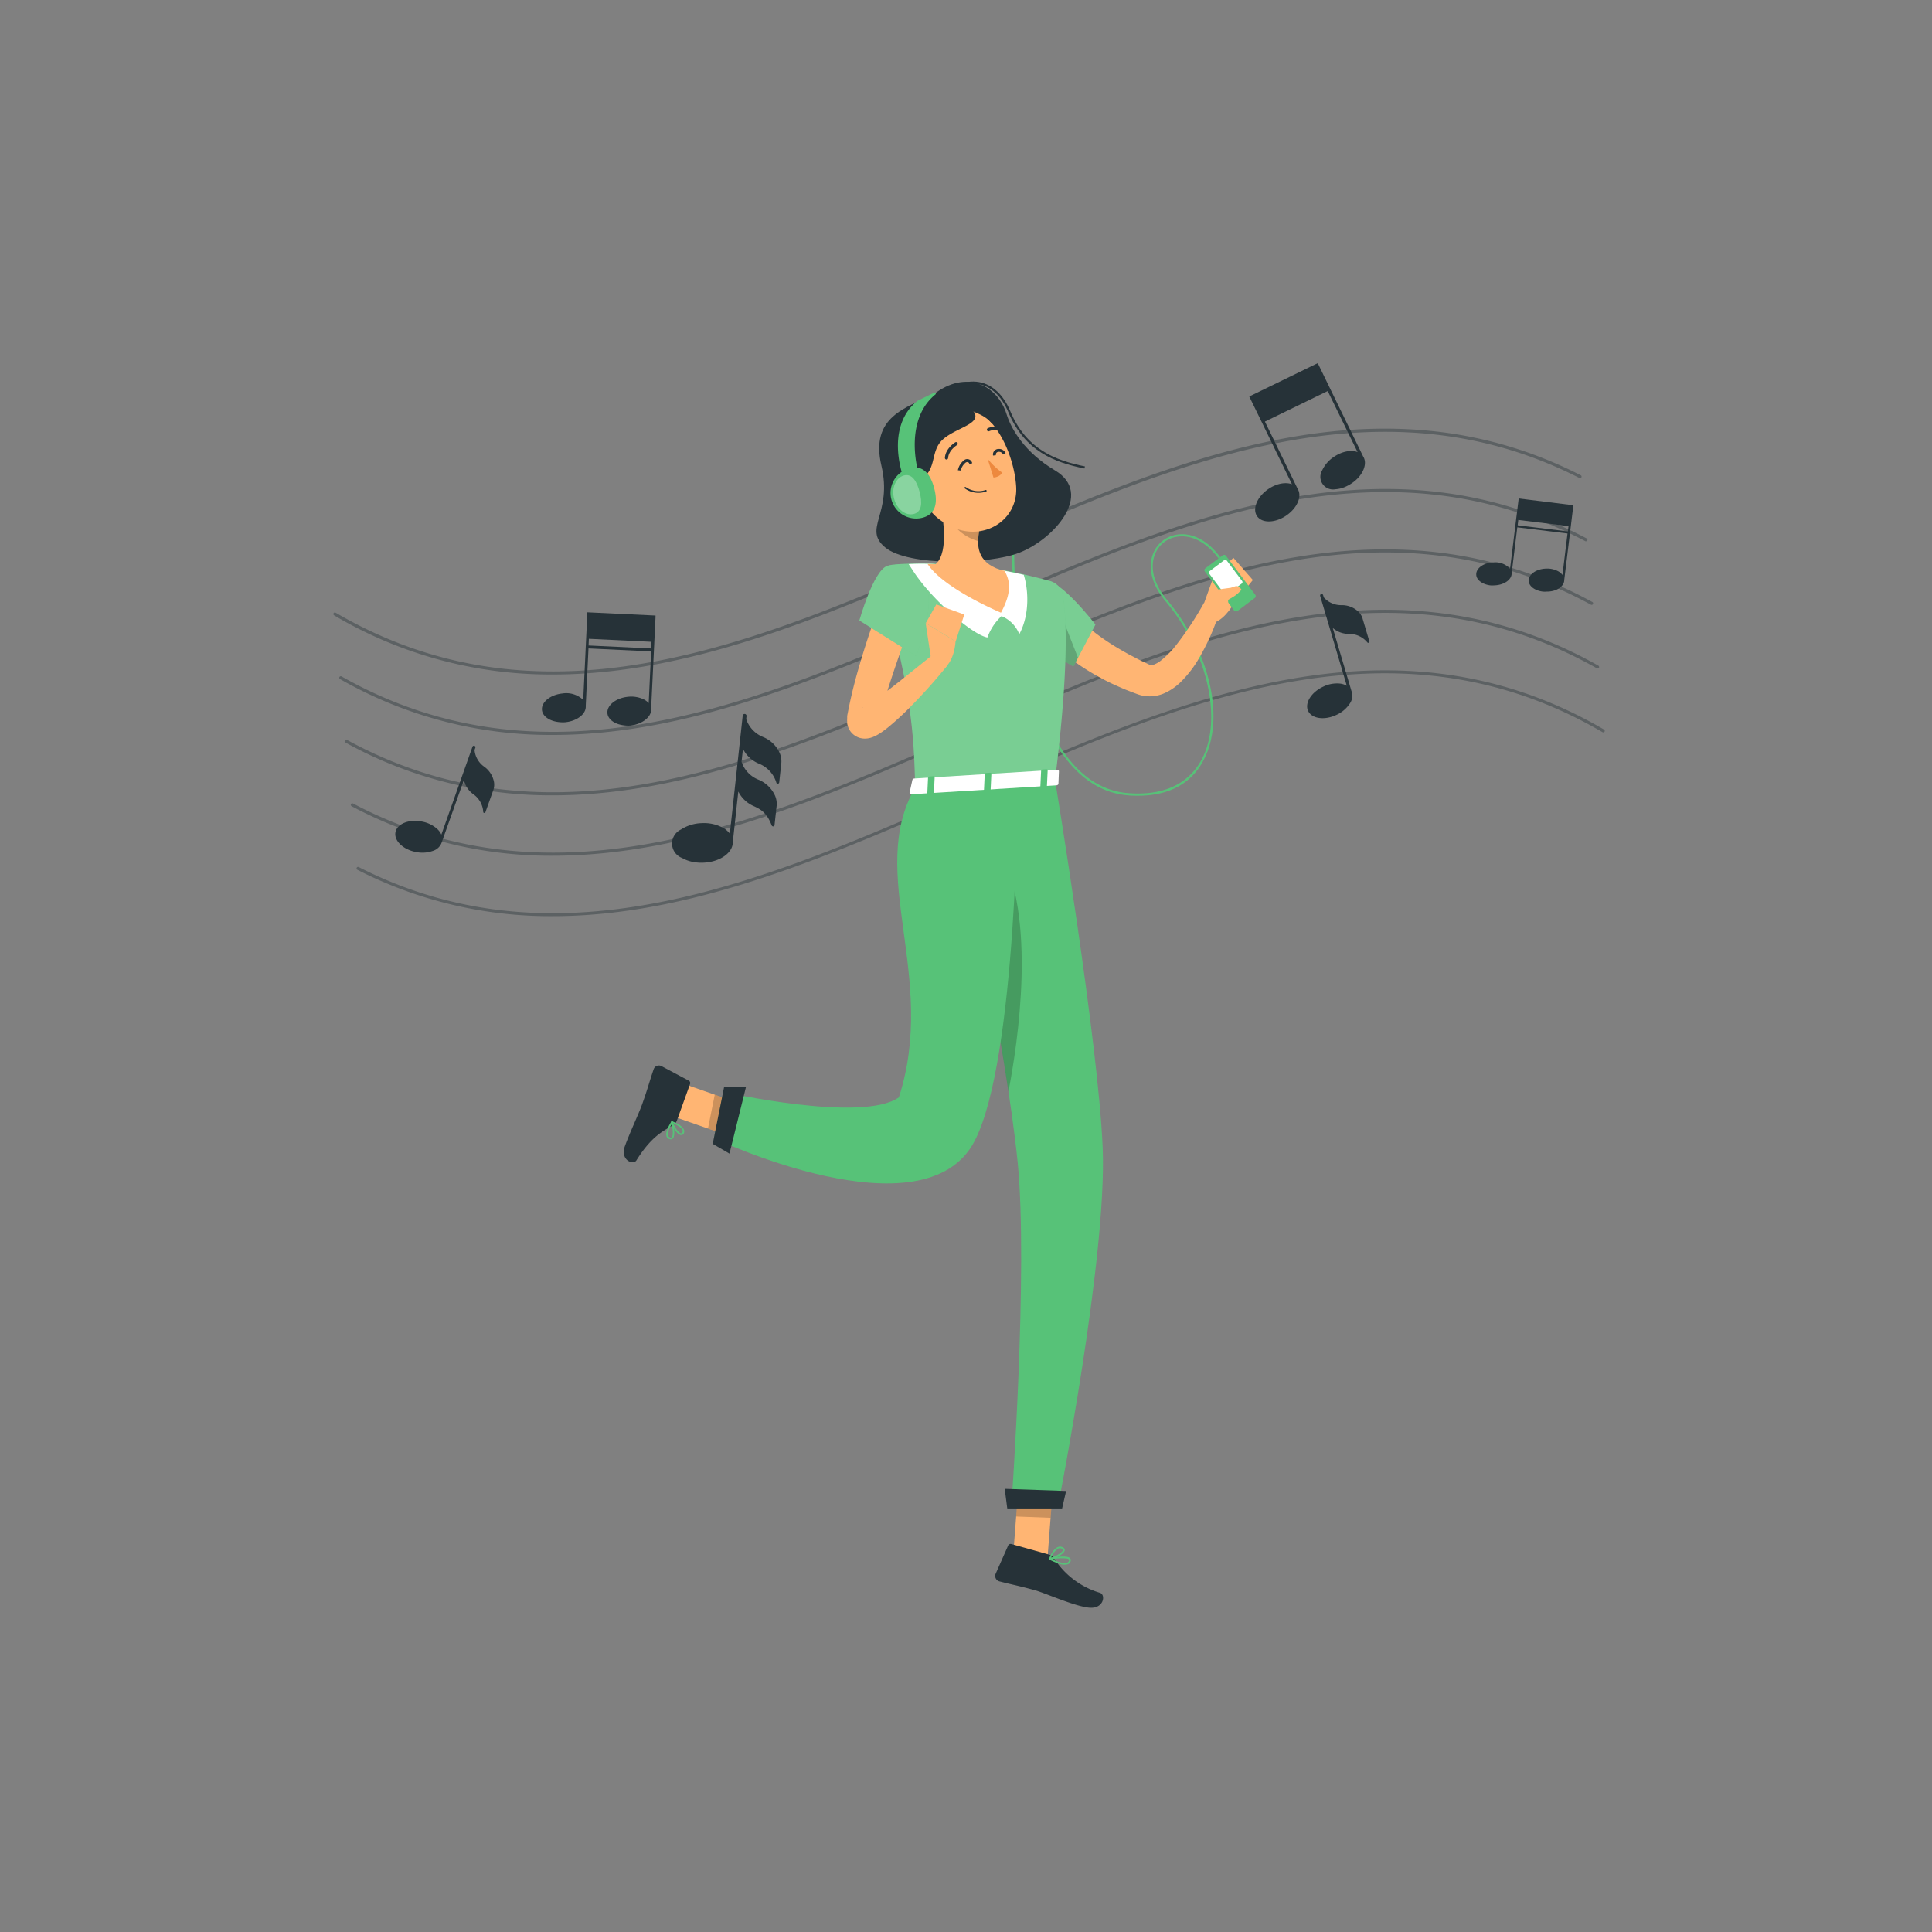 <svg xmlns="http://www.w3.org/2000/svg" viewBox="0 0 500 500"><rect x="0" y="0" width="500" height="500" fill="#808080" stroke="none"/><g id="freepik--musical-notes--inject-40"><g style="opacity:0.4"><path d="M143.13,174.56a110,110,0,0,1-56.66-15.31.4.4,0,0,1-.14-.54.39.39,0,0,1,.54-.14c54.54,31.82,110.06,7.41,163.77-16.19C302.54,119.57,356.22,96,409.09,123a.39.39,0,1,1-.35.7c-52.55-26.8-106-3.28-157.79,19.45C215.55,158.66,179.36,174.56,143.13,174.56Z" style="fill:#263238"></path><path d="M143.13,190.2A109.72,109.72,0,0,1,88,175.74a.39.39,0,0,1-.15-.53.4.4,0,0,1,.54-.15c54,30.52,109,6.34,162.27-17.05,52.4-23,106.59-46.84,160-18.65a.4.4,0,0,1-.37.7c-53-28-107-4.28-159.28,18.67C215.55,174.29,179.35,190.2,143.13,190.2Z" style="fill:#263238"></path><path d="M143.12,205.83a109.7,109.7,0,0,1-53.64-13.62.4.4,0,0,1-.15-.54.38.38,0,0,1,.53-.15c53.54,29.25,108.05,5.29,160.77-17.88,52.9-23.24,107.6-47.28,161.47-17.84a.4.4,0,0,1,.16.53.39.39,0,0,1-.53.16c-53.54-29.25-108.06-5.3-160.78,17.87C215.55,189.92,179.34,205.83,143.12,205.83Z" style="fill:#263238"></path><path d="M143.11,221.46A109.53,109.53,0,0,1,91,208.65a.41.41,0,0,1-.17-.54.4.4,0,0,1,.54-.16c53,28,107.05,4.28,159.28-18.68,53.38-23.46,108.59-47.72,163-17a.39.39,0,0,1,.15.53.4.4,0,0,1-.54.15c-54-30.52-109.06-6.34-162.27,17C215.56,205.55,179.34,221.46,143.11,221.46Z" style="fill:#263238"></path><path d="M143.11,237.1a109.49,109.49,0,0,1-50.62-12,.4.4,0,0,1-.17-.53.39.39,0,0,1,.53-.17c52.54,26.79,106,3.28,157.79-19.46,53.88-23.67,109.59-48.16,164.47-16.14a.39.39,0,0,1,.14.54.38.38,0,0,1-.53.14C360.18,157.62,304.65,182,251,205.62,215.56,221.18,179.33,237.1,143.11,237.1Z" style="fill:#263238"></path></g><path d="M127.76,202a6.28,6.28,0,0,0-2.46-3.59,5.93,5.93,0,0,1-2.49-4.31l.21-.58a.39.39,0,1,0-.74-.27L114.22,216a4.48,4.48,0,0,0-1.07-1.47,8.13,8.13,0,0,0-4-1.92c-3.33-.65-6.38.59-6.8,2.76-.37,1.87,1.33,3.83,3.93,4.76a9.27,9.27,0,0,0,1.33.36,8.09,8.09,0,0,0,4.41-.28,3.49,3.49,0,0,0,2.37-2.42h0l5.66-15.91a6.28,6.28,0,0,0,2.48,3.69,6,6,0,0,1,2.53,4.58.3.3,0,0,0,.19.24h.07a.28.28,0,0,0,.31-.19l2-5.62A4.25,4.25,0,0,0,127.76,202Z" style="fill:#263238"></path><path d="M351.3,158.07a6.25,6.25,0,0,0-4.13-1.46,6,6,0,0,1-4.57-2l-.18-.6a.4.4,0,0,0-.49-.27.4.4,0,0,0-.27.49l6.89,23.25a4.52,4.52,0,0,0-1.74-.57,8.1,8.1,0,0,0-4.37.8c-3.09,1.44-4.84,4.25-3.9,6.27.81,1.74,3.36,2.33,6,1.54a9.71,9.71,0,0,0,1.29-.49,8.1,8.1,0,0,0,3.42-2.84,3.53,3.53,0,0,0,.5-3.38h0l-4.83-16.29a6.33,6.33,0,0,0,4.21,1.53,6.06,6.06,0,0,1,4.76,2.23.31.31,0,0,0,.3.08l.07,0a.3.3,0,0,0,.14-.34l-1.71-5.75A4.18,4.18,0,0,0,351.3,158.07Z" style="fill:#263238"></path><path d="M196.45,197.65a7.7,7.7,0,0,1,4.48,4.93.35.35,0,0,0,.31.24.14.14,0,0,0,.09,0,.38.38,0,0,0,.33-.33l.53-4.85a5.43,5.43,0,0,0-.61-3.18,8,8,0,0,0-4.11-3.73,7.58,7.58,0,0,1-4.35-4.62l.08-.79a.5.5,0,0,0-.44-.55.5.5,0,0,0-.55.45l-3.33,30.53a5.68,5.68,0,0,0-1.75-1.5,10.32,10.32,0,0,0-5.51-1.22,10.43,10.43,0,0,0-5.39,1.65,4,4,0,0,0,.3,7.37,9.45,9.45,0,0,0,3.72,1.15,10.49,10.49,0,0,0,1.78.06c4.28-.17,7.67-2.56,7.62-5.35h0l1.42-13.06a8.1,8.1,0,0,0,4.17,3.85c1.64.8,3.18,1.57,4.48,4.93a.42.42,0,0,0,.32.24h.09a.36.36,0,0,0,.32-.34l.53-4.84a5.3,5.3,0,0,0-.61-3.19,8,8,0,0,0-4.11-3.73,7.55,7.55,0,0,1-4.35-4.62l.37-3.35A8,8,0,0,0,196.45,197.65Z" style="fill:#263238"></path><path d="M168.51,183.46h0l.83-17.33.31-6.46v-.37L152,158.46l0,.36-.31,6.47-.75,15.85a6.35,6.35,0,0,0-5.39-1.67c-3.12.32-5.49,2.24-5.29,4.28.18,1.75,2.21,3,4.77,3.16a7.77,7.77,0,0,0,1.27,0c3.1-.31,5.45-2.19,5.29-4.21h0l.71-14.89,16.21.77-.63,13.39a4.15,4.15,0,0,0-1.34-1,7.54,7.54,0,0,0-4.05-.64c-3.12.32-5.49,2.23-5.29,4.27.18,1.76,2.21,3,4.77,3.17a7.77,7.77,0,0,0,1.27,0C166.31,187.37,168.67,185.48,168.51,183.46Zm-16.19-16.41.08-1.73,16.21.78-.08,1.72Z" style="fill:#263238"></path><path d="M404.82,150.12h0l1.7-13.9.63-5.18,0-.29L393,129l0,.3-.64,5.18L390.8,147.2a5.1,5.1,0,0,0-4.24-1.66c-2.53.06-4.55,1.47-4.51,3.12,0,1.42,1.6,2.58,3.65,2.83a6.84,6.84,0,0,0,1,0c2.51-.07,4.52-1.45,4.51-3.08h0l1.46-11.94,13,1.59-1.31,10.74a3.23,3.23,0,0,0-1-.9,6,6,0,0,0-3.21-.75c-2.54.07-4.56,1.47-4.52,3.12,0,1.42,1.6,2.58,3.65,2.83a6.9,6.9,0,0,0,1,0C402.82,153.13,404.82,151.75,404.82,150.12Zm-12.05-14.18.16-1.38,13,1.59-.16,1.38Z" style="fill:#263238"></path><path d="M352.79,118.15h0l-8.45-17.36-3.15-6.48L341,94l-17.69,8.61.17.36,3.16,6.48,7.72,15.88c-1.63-.63-4-.21-6.14,1.25-2.89,2-4.18,5.11-2.89,7,1.11,1.62,3.78,1.79,6.34.55a8.57,8.57,0,0,0,1.23-.72c2.85-1.95,4.14-5,2.91-6.94h0l-8.45-17.36,16.25-7.91L351.34,117c-1.63-.63-4-.21-6.15,1.25a8.45,8.45,0,0,0-3,3.45,3.27,3.27,0,0,0,3.38,4.92,7.65,7.65,0,0,0,3-.82,9.83,9.83,0,0,0,1.25-.72C352.73,123.14,354,120,352.79,118.15Z" style="fill:#263238"></path></g><g id="freepik--Character--inject-40"><path d="M294.53,205.93c-.83,0-1.71,0-2.62-.1-6.06-.48-11.39-3.59-15.86-9.23-13.43-17-15.05-51.32-13.73-59.9l.54.08c-1.31,8.53.29,42.64,13.62,59.48,4.37,5.52,9.57,8.55,15.47,9,9.15.73,15.78-2.37,19.17-8.95,5.35-10.39,1.27-27.91-9.51-40.75-3.46-4.12-4.63-8.58-3.21-12.23a7.86,7.86,0,0,1,6.38-5c3.88-.52,7.91,1.62,11,5.86l-.44.32c-3-4.07-6.83-6.13-10.52-5.64a7.31,7.31,0,0,0-5.94,4.65c-1.35,3.47-.21,7.73,3.12,11.69,11.09,13.21,15.11,30.6,9.57,41.35C309.35,201,304.58,205.93,294.53,205.93Z" style="fill:#57C278"></path><path d="M241.5,102.16c-7,3.32-16.37,5.73-13.4,18.31s-4.94,16.3,1,21.21,26.69,4.46,34.67,1.37c9-3.49,19.41-15.28,9.26-21.31-7.92-4.7-11.36-10.78-12.51-14.48C258.17,99.71,250.08,95.44,241.5,102.16Z" style="fill:#263238"></path><path d="M280.65,121.25c-7.71-1.57-15.44-4.43-19.7-14.6-1.71-4.08-4.42-6.65-7.65-7.23-3.65-.65-7.74,1.2-11.49,5.22l-.4-.38c3.88-4.15,8.13-6.07,12-5.37,3.42.61,6.28,3.29,8.06,7.55,4.16,9.93,11.74,12.73,19.31,14.27Z" style="fill:#263238"></path><path d="M277.72,158.73l.37.39.49.5c.35.33.69.68,1.07,1,.73.68,1.52,1.33,2.32,2a58.49,58.49,0,0,0,5,3.66c1.76,1.15,3.6,2.2,5.45,3.23,1,.48,1.88,1,2.85,1.46l2.24,1.07a1.42,1.42,0,0,0,1,0,6.74,6.74,0,0,0,1.89-1.06,24.14,24.14,0,0,0,4.09-4.16,85.75,85.75,0,0,0,7.11-10.8l4.19,1.71a58.61,58.61,0,0,1-5.71,13,28.43,28.43,0,0,1-4.75,6,14.34,14.34,0,0,1-3.78,2.58,9.44,9.44,0,0,1-5.64.76,9,9,0,0,1-1.46-.39l-.92-.34-1.66-.64c-1.12-.42-2.2-.93-3.29-1.4a65.64,65.64,0,0,1-6.37-3.36,62.77,62.77,0,0,1-6-4.11c-1-.77-1.9-1.56-2.82-2.42-.46-.42-.92-.87-1.37-1.33l-.67-.72c-.24-.27-.42-.47-.76-.88Z" style="fill:#ffb573"></path><path d="M270.4,150.37c3.7-.9,13.1,11.26,13.1,11.26l-5.71,10.87S262,163.59,262.6,158.68C263.22,153.57,265,151.69,270.4,150.37Z" style="fill:#57C278"></path><path d="M270.4,150.37c3.7-.9,13.1,11.26,13.1,11.26l-5.71,10.87S262,163.59,262.6,158.68C263.22,153.57,265,151.69,270.4,150.37Z" style="fill:#fff;opacity:0.2"></path><path d="M272.84,154.58l-.9,14.23c3.14,2.15,5.85,3.69,5.85,3.69l1.19-2.28Z" style="opacity:0.2"></path><path d="M310.8,158.34l3.44-9.55,4.89,7.66s-2.74,5-6.46,5Z" style="fill:#ffb573"></path><polygon points="319.21 144.37 324.24 150.1 319.13 156.44 314.24 148.79 319.21 144.37" style="fill:#ffb573"></polygon><polygon points="262.21 402.49 271.12 402.84 272.71 382.14 263.8 381.79 262.21 402.49" style="fill:#ffb573"></polygon><polygon points="175.42 279.97 173.66 288.73 193.4 295.62 195.15 286.85 175.42 279.97" style="fill:#ffb573"></polygon><path d="M175.18,290l3.4-9.45a.7.7,0,0,0-.33-.88l-7.08-3.77a1.43,1.43,0,0,0-2,.81c-1.14,3.31-1.52,5-3,9.12-.93,2.56-3.19,7.31-4.46,10.83s2.15,5,3,3.63c3.8-6.08,6.78-7.53,9.44-9.07A2.41,2.41,0,0,0,175.18,290Z" style="fill:#263238"></path><path d="M271.42,402.31l-9.67-2.71a.7.7,0,0,0-.85.4l-3.25,7.34a1.45,1.45,0,0,0,1,1.92c3.38.88,5.06,1.14,9.32,2.33,2.61.73,10.26,4.18,14,4.48s4.23-3.39,2.7-3.85a21.22,21.22,0,0,1-11.92-9A2.32,2.32,0,0,0,271.42,402.31Z" style="fill:#263238"></path><g style="opacity:0.2"><polygon points="272.71 382.14 271.89 392.81 262.98 392.47 263.79 381.8 272.71 382.14"></polygon><polygon points="195.15 286.85 193.39 295.62 183.22 292.06 184.98 283.3 195.15 286.85"></polygon></g><path d="M275.07,154.09c.86,5.06,1.69,17.82-2,47.54l-36.23,2.24c-.28-13.89-1-25.09-8.53-52a4.61,4.61,0,0,1,4.15-5.86c2.76-.16,6.23-.27,9.77-.12a121.25,121.25,0,0,1,16.67,1.52c4.7.84,9.85,2.14,12.84,2.95A4.62,4.62,0,0,1,275.07,154.09Z" style="fill:#57C278"></path><path d="M275.07,154.09c.86,5.06,1.69,17.82-2,47.54l-36.23,2.24c-.28-13.89-1-25.09-8.53-52a4.61,4.61,0,0,1,4.15-5.86c2.76-.16,6.23-.27,9.77-.12a121.25,121.25,0,0,1,16.67,1.52c4.7.84,9.85,2.14,12.84,2.95A4.62,4.62,0,0,1,275.07,154.09Z" style="fill:#fff;opacity:0.2"></path><path d="M273,201.63s11.29,68.3,12.38,95.54c1.14,28.34-11.6,92.78-11.6,92.78H261.73s4.41-61.52,1.63-89.25c-3-30.23-16.85-97.43-16.85-97.43Z" style="fill:#57C278"></path><polygon points="260.68 390.39 274.87 390.39 275.91 385.86 260.02 385.31 260.68 390.39" style="fill:#263238"></polygon><path d="M258.47,219.7c10,17.35,4.91,50.45,2.51,62.8-2.74-18.15-6.84-40.29-10-56.54C251.79,216.61,253.86,211.7,258.47,219.7Z" style="opacity:0.2"></path><path d="M263.48,202.23s-.26,72-11.28,93.12c-13.09,25-67.38-.76-67.38-.76l2.4-12s36,8.11,45.41,1.4c10.12-31.36-8.48-58,4.18-80.16Z" style="fill:#57C278"></path><polygon points="187.42 281.21 184.45 296.03 188.79 298.55 193.07 281.26 187.42 281.21" style="fill:#263238"></polygon><path d="M236.85,158.07c-1.63,4.45-3.27,9-4.83,13.54s-3,9.09-4.27,13.63l-.23.85-.11.43c0,.14-.09.33-.07.22v-.47a2.17,2.17,0,0,0,0-.25,2.72,2.72,0,0,0-.1-.46,1.57,1.57,0,0,0-.09-.23A2.16,2.16,0,0,0,227,185a3.45,3.45,0,0,0-.44-.66,3,3,0,0,0-.69-.64,3.38,3.38,0,0,0-.74-.41,4.41,4.41,0,0,0-.64-.19A4,4,0,0,0,224,183a2.53,2.53,0,0,0-.77.09c-.18.07-.06.05.08,0a5.78,5.78,0,0,0,.53-.25c.4-.22.85-.49,1.3-.79,1.83-1.21,3.75-2.66,5.62-4.12,3.76-2.94,7.54-6,11.33-9.05l3.21,3.19a140.24,140.24,0,0,1-9.91,11.08,71.55,71.55,0,0,1-5.67,5.18c-.53.42-1.08.84-1.71,1.27-.33.21-.66.43-1.07.65a7.52,7.52,0,0,1-1.6.68,5.44,5.44,0,0,1-1.68.21,4.36,4.36,0,0,1-.73-.08,3.9,3.9,0,0,1-.86-.25,4.57,4.57,0,0,1-.94-.52,4.61,4.61,0,0,1-.86-.79,4.69,4.69,0,0,1-.56-.86c-.07-.14-.15-.32-.19-.43l-.12-.34a6,6,0,0,1-.15-.68,3.91,3.91,0,0,1,0-.48,5.12,5.12,0,0,1,0-.79l0-.34,0-.25c.06-.41.09-.51.12-.67l.09-.46.19-.93c1-5,2.33-9.75,3.8-14.49s3.05-9.38,4.91-14.05Z" style="fill:#ffb573"></path><path d="M229.55,146.48c-3.56,1.33-7.15,14.1-7.15,14.1l14.71,9.2s4.68-12.32,2.86-16.92C238.08,148.07,233.62,145,229.55,146.48Z" style="fill:#57C278"></path><path d="M229.55,146.48c-3.56,1.33-7.15,14.1-7.15,14.1l14.71,9.2s4.68-12.32,2.86-16.92C238.08,148.07,233.62,145,229.55,146.48Z" style="fill:#fff;opacity:0.2"></path><path d="M172.49,294s0,.07,0,.11a1.21,1.21,0,0,0,.94.71.72.72,0,0,0,.7-.2c.8-.81.07-4,0-4.32a.2.2,0,0,0-.17-.16.22.22,0,0,0-.21.09C173.14,291.23,172.16,293,172.49,294Zm1.36-3.1c.26,1.27.44,3,0,3.43a.32.32,0,0,1-.32.07.81.81,0,0,1-.63-.46C172.69,293.41,173,292.29,173.85,290.93Z" style="fill:#57C278"></path><path d="M173.82,290.74c.33,1.06,1.45,2.84,2.36,3a.75.75,0,0,0,.8-.47,1.1,1.1,0,0,0,0-.94c-.48-1.21-2.9-2.09-3-2.13a.2.2,0,0,0-.21,0,.24.24,0,0,0-.07.2A3,3,0,0,0,173.82,290.74Zm2.83,1.79a.66.66,0,0,1-.05.53c-.12.24-.25.25-.35.24-.62-.09-1.64-1.54-2-2.57.79.34,2.08,1,2.37,1.74A.14.14,0,0,0,176.65,292.53Z" style="fill:#57C278"></path><path d="M274.23,404.72a3.39,3.39,0,0,0,2.24.06,1.18,1.18,0,0,0,.64-.89.68.68,0,0,0-.19-.64c-.89-.88-4.82-.09-5.26,0a.23.23,0,0,0-.17.18.21.21,0,0,0,.12.21A15.47,15.47,0,0,0,274.23,404.72Zm2-1.35a.76.76,0,0,1,.36.18.27.27,0,0,1,.08.26.8.8,0,0,1-.42.59c-.65.32-2.09,0-3.91-.85A11.57,11.57,0,0,1,276.26,403.37Z" style="fill:#57C278"></path><path d="M271.65,403.67h.08c1.16-.17,3.71-1.46,3.82-2.48,0-.24-.05-.57-.6-.79a1.51,1.51,0,0,0-1.23,0c-1.33.59-2.18,2.86-2.22,2.95a.23.23,0,0,0,0,.21A.21.21,0,0,0,271.65,403.67Zm3-2.92.13,0c.36.15.34.3.33.35-.06.62-1.85,1.69-3.07,2a4.8,4.8,0,0,1,1.84-2.35A1.09,1.09,0,0,1,274.67,400.75Z" style="fill:#57C278"></path><path d="M236.14,201.78l-.73,3.3c-.11.26.2.5.62.47l37.29-2.3c.33,0,.59-.2.6-.4l.13-3.27c0-.22-.29-.4-.65-.37l-36.69,2.26A.65.65,0,0,0,236.14,201.78Z" style="fill:#fff"></path><path d="M241.32,205.58l-1,.06c-.19,0-.35-.08-.34-.2l.2-4.25c0-.12.17-.23.37-.24l1-.07c.19,0,.35.08.34.21l-.2,4.24C241.68,205.45,241.51,205.57,241.32,205.58Z" style="fill:#57C278"></path><path d="M270.58,203.77l-1,.06c-.19,0-.35-.08-.34-.2l.2-4.24c0-.13.17-.24.36-.25l1-.06c.19,0,.35.08.34.2l-.2,4.24C270.94,203.65,270.78,203.76,270.58,203.77Z" style="fill:#57C278"></path><path d="M256,204.67l-1,.07c-.2,0-.35-.08-.35-.21l.2-4.24c0-.13.17-.24.37-.25l1-.06c.2,0,.35.08.35.2l-.2,4.25C256.31,204.55,256.15,204.66,256,204.67Z" style="fill:#57C278"></path><path d="M242.2,146a121.29,121.29,0,0,1,16.67,1.51c2,.35,4.1.8,6.07,1.25h0c1.05,3.25,1.78,9.89-1.15,15.37a8.3,8.3,0,0,0-4.61-4.68,14,14,0,0,0-3.64,5.53c-3.89-.7-14.36-9.79-19.14-17.11l-1.24-1.89C237.33,145.85,239.75,145.84,242.2,146Z" style="fill:#fff"></path><path d="M242.71,127.63c1.38,5.37,3,15.13-.51,18.31,0,0,1.8,5.49,11.76,6.39,11,1,4.91-4.87,4.91-4.87-6.07-2-6.18-6.3-5.39-10.31Z" style="fill:#ffb573"></path><path d="M242.21,146a118.1,118.1,0,0,1,16.66,1.51l1.09.2c1.49,2.6,1.94,5.55-.91,10.85,0,0-14.85-6.21-19-12.62Z" style="fill:#ffb573"></path><path d="M247.1,131.52l6.37,5.63a15.48,15.48,0,0,0-.33,2.86c-2.31-.53-6.11-2.82-6.5-5.2A8.18,8.18,0,0,1,247.1,131.52Z" style="opacity:0.2"></path><path d="M235.64,121.15c3.17,8.29,4.33,11.87,10,14.87,8.47,4.51,18-1.19,17.33-10.25-.56-8.16-5.64-20.34-15-21.12A12.1,12.1,0,0,0,235.64,121.15Z" style="fill:#ffb573"></path><path d="M248.64,121.78l-.74-.08a4.32,4.32,0,0,1,1.46-2.48,1.32,1.32,0,0,1,2.25.67l-.71.23a.72.72,0,0,0-.42-.53.78.78,0,0,0-.66.21A3.66,3.66,0,0,0,248.64,121.78Z" style="fill:#263238"></path><path d="M257,117.9a1.43,1.43,0,0,1,1.39-1.71,1.88,1.88,0,0,1,1.85,1.06l-.65.36a1.15,1.15,0,0,0-1.14-.68.83.83,0,0,0-.58.26.79.79,0,0,0-.13.62Z" style="fill:#263238"></path><path d="M255.59,118.73a19.13,19.13,0,0,0,3.83,3.63,3.13,3.13,0,0,1-2.31,1.23Z" style="fill:#ed893e"></path><path d="M254.2,127.46a6.25,6.25,0,0,0,1-.25.2.2,0,0,0,.13-.26.22.22,0,0,0-.26-.14,5.66,5.66,0,0,1-5.11-.74.21.21,0,0,0-.27.33A6,6,0,0,0,254.2,127.46Z" style="fill:#263238"></path><path d="M235.44,128.7a6.53,6.53,0,0,0,4.31,2.45c2.26.26,3-1.84,2.11-3.79-.83-1.75-3-4-5.13-3.36A2.91,2.91,0,0,0,235.44,128.7Z" style="fill:#ffb573"></path><path d="M250,104.61c6.54,4.83-1.71,5.45-5.85,9-4,3.41-.91,9-7.69,11.24a26.51,26.51,0,0,1-6.32.73s3.14-6.14,2.14-9.83S242.51,99,250,104.61Z" style="fill:#263238"></path><path d="M248.88,103.91c1.39,3,4.85,2.39,7.62,5.45,1.7,1.87,4.45-4.44.07-6.62S246.7,99.21,248.88,103.91Z" style="fill:#263238"></path><path d="M241.77,126.35c.93,3.53.53,6.7-3,7.63a6.62,6.62,0,1,1-3.35-12.81C238.94,120.25,240.84,122.81,241.77,126.35Z" style="fill:#57C278"></path><path d="M241.92,101.84l-4.33,2.1c-8.39,6.81-3.59,19.29-3.59,19.29l3.27-1.49S233.53,108.64,241.92,101.84Z" style="fill:#57C278"></path><path d="M234,123.5l-.11,0a.28.28,0,0,1-.15-.15c-.05-.13-4.77-12.75,3.67-19.6l4.39-2.14a.27.27,0,0,1,.35.1.28.28,0,0,1-.05.36c-8.16,6.62-4.6,19.48-4.56,19.61a.3.3,0,0,1-.15.33l-3.28,1.49Zm6.4-20.62-2.69,1.31c-7.41,6-4.18,16.81-3.56,18.67l2.8-1.28C236.53,119.91,234.25,109.41,240.4,102.88Z" style="fill:#57C278"></path><path d="M238,127.33c.71,2.73.61,5.13-1.5,5.68s-4.39-1.22-5.11-3.95.41-5.4,2.52-6S237.31,124.6,238,127.33Z" style="fill:#fff;opacity:0.3"></path><path d="M245.07,118.89a.41.41,0,0,0,.31-.38c.12-2,2.26-3.3,2.28-3.31a.42.42,0,1,0-.44-.72c-.11.06-2.53,1.59-2.68,4a.42.42,0,0,0,.39.45Z" style="fill:#263238"></path><path d="M259.29,111.87a.41.41,0,0,0,.36-.21.42.42,0,0,0-.15-.58,4.22,4.22,0,0,0-3.86-.26.42.42,0,0,0,.38.76h0a3.32,3.32,0,0,1,3.05.24A.59.59,0,0,0,259.29,111.87Z" style="fill:#263238"></path><path d="M241,170.8l-1.44-9.55,7.74,4.75s-.27,5.74-3.62,7.33Z" style="fill:#ffb573"></path><polygon points="242.32 156.42 249.55 159.04 247.33 166 239.59 161.25 242.32 156.42" style="fill:#ffb573"></polygon><rect x="314.94" y="144.03" width="6.82" height="13.82" rx="0.57" transform="translate(-26.83 221.54) rotate(-36.93)" style="fill:#57C278"></rect><rect x="314.37" y="145.65" width="5.67" height="7.56" rx="0.46" transform="translate(-26.14 220.55) rotate(-36.93)" style="fill:#fff"></rect><path d="M317.88,156.5l-.06-1.25,1.27-.75a8,8,0,0,0,1.77-1.41l.44-.46-.28-.41a1.24,1.24,0,0,0-1.42-.47l-1.07.36-5.37.73,0,2.28,1.72,2.35Z" style="fill:#ffb573"></path></g></svg>
